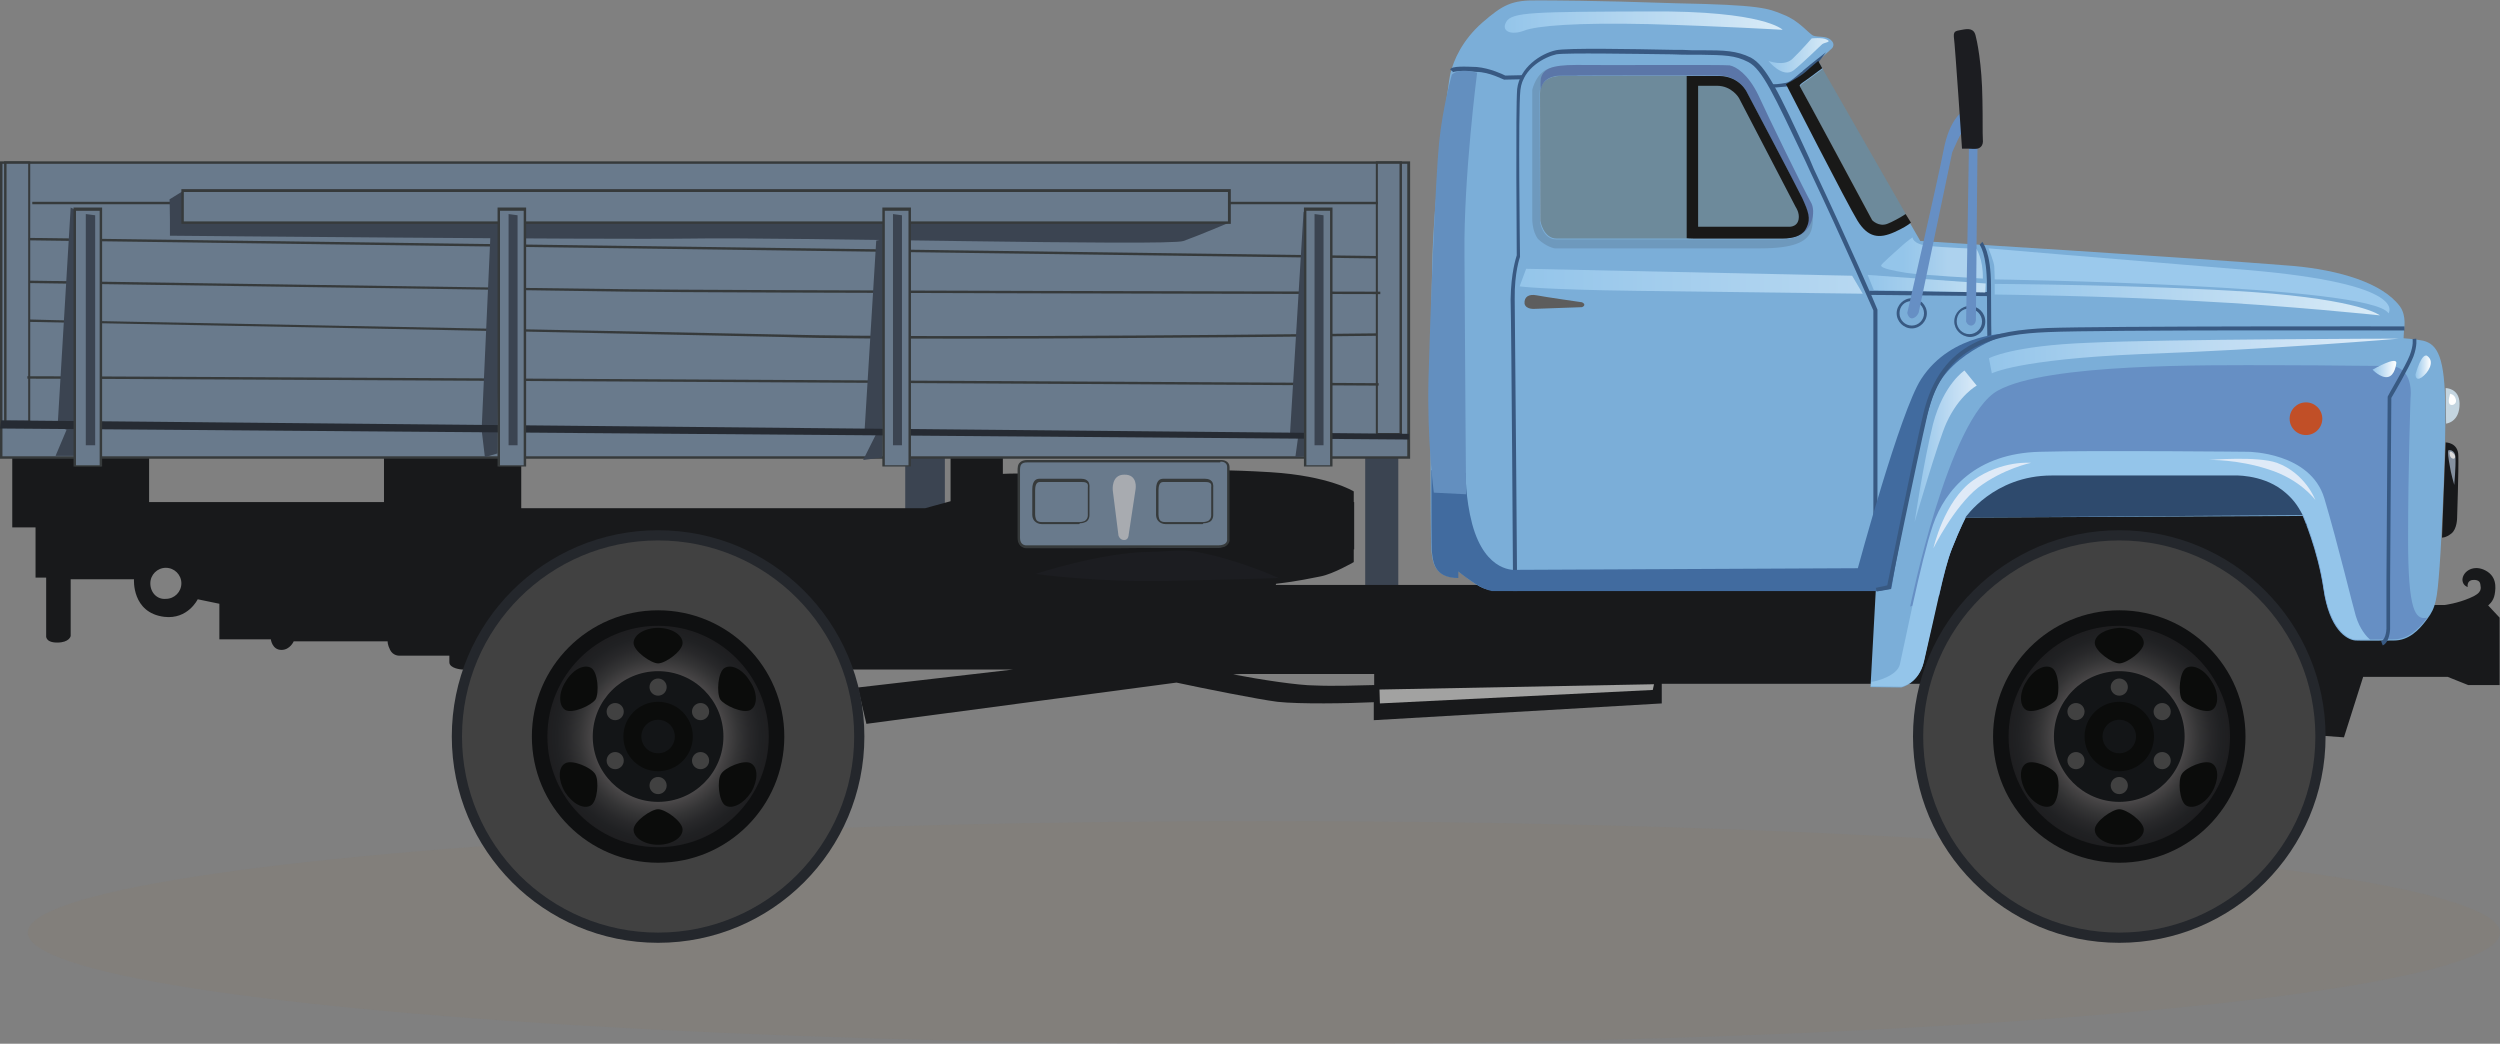 <?xml version="1.0" encoding="utf-8"?>
<!-- Generator: Adobe Illustrator 18.1.1, SVG Export Plug-In . SVG Version: 6.00 Build 0)  -->
<svg version="1.1" id="Layer_1" xmlns="http://www.w3.org/2000/svg" xmlns:xlink="http://www.w3.org/1999/xlink" x="0px" y="0px"
	 viewBox="0 268.3 612 255.5" enable-background="new 0 268.3 612 255.5" xml:space="preserve">
<rect x="0" y="268.3" width="612" height="255.5" fill="#808080" stroke="none"/>
<ellipse opacity="0.3" fill="#857C6F" enable-background="new    " cx="309.4" cy="496.6" rx="302.6" ry="27.3"/>
<path opacity="0.3" fill="#40A0D9" enable-background="new    " d="M377,291.2l0.1,31.4c0,0,0.6,4.3,4,4.3c3.3,0,52.8,0,54.9,0
	c3.3,0,5.3-0.9,6.1-2.8c1-2.1,0.4-3.8-1.1-7.1S427.5,291,427.5,291s-1.7-4-6.8-4.1c-5.1-0.1-38.9,0-38.9,0S377,286.6,377,291.2z"/>
<path opacity="0.3" fill="#40A0D9" enable-background="new    " d="M462.1,323.3c-2.1,0.7-3.7-0.9-3.7-0.9S441,290,440.7,289.6
	c-0.3-0.4,1.1-1.1,2.8-2.4c1.3-1,2.3-1.7,2.7-2l20.4,35.6C465.4,321.7,463.3,322.8,462.1,323.3z"/>
<g>
	<rect x="334.2" y="376.8" fill="#3B4451" width="8.1" height="34.8"/>
	<rect x="221.6" y="380.3" fill="#3B4451" width="9.7" height="17"/>
	<path fill="#18191B" d="M3,380.2v17.2h5.7v12.3h2.6v14.2c0,0-0.3,1.7,2.7,1.7s3.3-1.6,3.3-1.6v-13.9h15.5c0,0-0.6,8.2,7.4,9.2
		c5.8,0.7,8.2-4.3,8.2-4.3l5.3,1.1v8.7h12.6c0,0,0.3,2.6,2.6,2.6c2.1,0,3-2.1,3-2.1h23c0,0-0.1,0.7,0.6,2.1c0.7,1.4,2.1,1.4,2.1,1.4
		H110c0,0,0,0,0,1.6s3.1,1.8,3.1,1.8H248l-38,4.4l2.1,8.9l75.9-10.1c6.5,1.4,20,4.1,24.7,4.7c5.4,0.6,17.3,0.4,23.6,0.1v4.4
		l70.5-4.1v-4.8h70.4l86.6,1.3l4.5,11.4l5.5,0.4l4.7-14.8h20.7l5,2h7.7v-16.5l-2.8-3c0,0,1.3-0.9,1.6-2.7c0.3-1.7,0.6-4.7-2.8-6.1
		c-2.8-1.1-5.1,0.7-5.1,2.6c0.1,1.4,1.3,1.7,1.3,1.7s-0.3-1.4,1-1.7c0.7-0.1,2-0.1,2.1,1.1c0.1,0.9,0.6,2-2.6,3.3
		c-3,1.3-6.1,1.7-6.1,1.7h-4.3l-29.9-24.3l-84.9,0.1l-88.6,19.3h-78.5l0.1-0.3c5.4-0.6,8.7-1.4,10.9-1.8c3.1-0.6,8.1-3.5,8.1-3.5
		v-3.1h0.1v-11.6h-0.1v-2.6c0,0-6-3.8-20.3-4.7c-11.4-0.7-15.6-0.4-15.6-0.4l-43.9,0.7c0,0-4.3,0-6.1,0.1l0,0v-5.5h-12.8v12.2
		l-6.2,1.7h-98.9v-12.9H94v11.4H36.5v-11.1H3L3,380.2z M301.9,433.4l1.6-0.1h32.9v2.7c-3.8,0.1-10.1,0.3-14.5,0.1
		C317.9,436.1,308.7,434.7,301.9,433.4z M36.8,411.1c0-2.1,1.7-3.8,3.8-3.8c2.1,0,3.8,1.7,3.8,3.8s-1.7,3.8-3.8,3.8
		C38.5,415.1,36.8,413.4,36.8,411.1z"/>
	<path fill="#7BAED8" d="M350.4,403c0.3,2.7,0.6,6.7,6.5,6.7v-1.6c0,0,1.3,1,2.8,2.1c1.6,1.1,3.4,2.6,6.1,2.6
		c4.8,0,93.4-0.1,93.4-0.1l-1.3,23.8l7.5,0.1c0,0,4.3-0.9,5.5-6.2c2.8-12.6,4.7-22.4,6.8-27.5c2.3-5.7,3.5-7.9,3.5-7.9l82.5-0.4
		c0,0,3.7,8.4,5.1,18s5.5,12.3,7.8,12.5c2.1,0.1,5.8,0,9.4,0s6.1-2.4,8.2-5.3c2.1-2.8,2.4-4.7,3-12.6c0.6-7.9,1.6-31.5,1.4-39
		c-0.1-12.3-1.8-15.6-5.4-16.5c-2-0.4-4.8-0.6-4.8-0.6l0.1-2.1c0,0,0.7-3.4-1-5.7c-4.3-5.8-15-8.9-26.1-9.9
		c-24.4-2-91.3-6.1-91.3-6.1l-3.7-6.4l0,0l0,0c-1.4,0.9-3.4,2-4.5,2.4c-2.1,0.7-3.7-0.9-3.7-0.9S441,290,440.7,289.6
		c-0.3-0.4,1.1-1.1,2.8-2.4c1.3-1,2.3-1.7,2.7-2l0,0l0,0l-1.1-2l3.4-3.1c0,0,0.9-1-0.3-2c-1.1-1.1-3.1-0.6-4.4-1.1
		c-1.1-0.6-3.5-3.7-7.2-5.1c-3.8-1.6-5.7-2.4-26.3-2.8c-20.3-0.7-30.9-0.7-33.9-0.7c-6.4-0.1-8.5,1.1-13.5,5.4
		c-5,4.4-7,9.2-7.8,12.3c-0.7,2.7-4.3,31.7-4.5,47.4C350.1,349.4,350.1,400.2,350.4,403z M377,291.2c0-4.4,4.8-4.3,4.8-4.3
		s33.8-0.1,38.9,0c5.1,0.1,6.8,4.1,6.8,4.1s11.9,22.6,13.5,25.8c1.6,3.3,2.1,5,1.1,7.1c-1,2.1-2.8,2.8-6.1,2.8c-2.1,0-51.5,0-54.9,0
		c-3.3,0-4-4.3-4-4.3L377,291.2z"/>
	<path fill="#6E99BD" d="M375.1,321.8v-31.5c0,0,1.1-5.3,5.5-5.5c0.7,0,2.8,0.7,5.8,2.1c-2.8,0-4.7,0-4.7,0s-4.8-0.1-4.8,4.3
		l0.1,31.4c0,0,0.6,4.3,4,4.3c3.3,0,52.8,0,54.9,0c3.3,0,5.3-0.9,6.1-2.8c0.7-1.7,0.6-3.3-0.4-5.5c1.3,1,2,1.7,2.1,2.1
		c0,0,0.4,2.8-0.6,4.7c-1.1,2-3.8,3.7-12.1,3.7c-8.2,0-50.4,0-50.4,0s-2-0.3-4.1-2.3C375,324.8,375.1,321.8,375.1,321.8z"/>
	<path fill="#668FC4" d="M489.1,363.9c12.1-6.7,51.5-6.2,67.8-6.2c16.5,0,24.6,0.3,27.5,0.1c6.8-0.1,5.7,7.9,5.7,7.9
		s-0.6,17.2-0.6,34.6s1.7,19.9,4.7,19.2c-2.1,2.8-4.7,5.3-8.2,5.3c-3.5,0-7.2,0.1-9.4,0c-2.1-0.1-6.4-2.8-7.8-12.5
		c-1.4-9.7-5.1-18-5.1-18l-26.4,0.1c-3.4-4-6.7-6.4-8.9-5.5c-2.7,1-8.8,3.3-15.2,5.7l-31.9,0.1c0,0-1.3,2.3-3.5,7.9
		c-1,2.7-2,6.5-3.1,11.5c-4.1,1.6-7.1,2.7-7.1,2.7S477,370.5,489.1,363.9z"/>
	<path fill="#5B76A8" d="M377.2,287.5c0.6-2.3,2.4-3.3,8.7-3.3c6.4,0.1,35.9-0.1,37.5,0.1c1.6,0.3,4.5,2.1,7,7.2
		c2.4,5.3,11.6,24.1,12.9,26.3c1.3,2.1,0.6,7.9-4.8,8.7c-0.6,0.1-1.4,0.1-2.4,0.1c3.3,0,5.3-0.9,6.1-2.8c1-2.1,0.4-3.8-1.1-7.1
		c-1.6-3.3-13.5-25.8-13.5-25.8s-1.7-4-6.8-4.1c-5.1-0.1-38.9,0-38.9,0s-4.4-0.1-4.7,3.7C377.1,289.5,377.1,288.3,377.2,287.5z"/>
	<path fill="#385982" d="M583.3,426.3c1.6-0.7,1.8-3.7,1.8-4v-11.6l0.3-45c0.6-1,4.4-7.5,5.4-10.1c1-2.7,0.7-4.4,0.7-4.4l-0.9,0.1
		l0.4-0.1l-0.4,0.1c0,0,0.3,1.4-0.7,4c-1,2.6-5.4,9.9-5.4,10.1v0.1l-0.3,45.1v11.6c0,0.7-0.3,2.7-1.3,3.1L583.3,426.3z"/>
	<path fill="#18191B" d="M598.7,376.6c0,0,3.1,0,3.1,3.3c0.1,3.3-0.3,15.2-0.3,15.2s0,2.7-1.4,3.8s-2.3,1-2.3,1L598.7,376.6z"/>
	<path fill="#385982" d="M371.3,330.8c0-2.4-0.3-35.6,0.1-40.7c0.6-5.3,5.8-8.7,9.5-9.5c2.7-0.6,18.9-0.3,28.5-0.1
		c1.8,0,3.4,0,4.7,0.1c0.9,0,1.6,0,2.3,0c5.8,0,8.7,0.1,12.2,1.8c3.7,2,6.7,8.1,14.3,24.6l1.1,2.6c8.5,18,15.6,34.3,15.6,34.5v0.1
		v68.7h-1v-68.6c-0.6-1.3-7.4-17-15.6-34.3l-1.1-2.4c-7.7-16.2-10.5-22.3-13.9-24.1c-3.3-1.7-5.8-1.7-11.8-1.8c-0.7,0-1.4,0-2.3,0
		c-1.1,0-2.8,0-4.7-0.1c-8.9-0.1-25.7-0.4-28.2,0c-2.7,0.6-8.2,3.3-8.8,8.7c-0.6,5.3-0.1,40.3-0.1,40.7v0.1v0.1
		c0,0-1.4,3.7-1.3,10.4c0.1,6.8,0.6,70.7,0.6,71.4h-1c0-0.7-0.4-64.4-0.6-71.4C369.9,335,371.1,331.5,371.3,330.8z"/>
	<path fill="#385982" d="M437.1,288.6c1-0.1,2.6-1.6,3.8-2.6c0.3-0.1,0.4-0.4,0.7-0.6c2-1.7,5.4-4.3,5.4-4.3l-1.8,2.4c0,0-1,1-3,2.7
		c-0.1,0.1-0.4,0.3-0.7,0.6c-1.4,1.3-3.1,2.6-4.4,2.7c-1.3,0.1-3.3,0.3-3.3,0.3l-0.1-1C433.9,289.1,436,288.8,437.1,288.6z"/>
	<path fill="#191918" d="M442,285.9c0.4-0.4,1.8-1.6,3.1-2.7l1,1.8l0,0l0,0c-0.4,0.3-1.4,1-2.7,2c-1.7,1.3-3.1,2-2.8,2.4
		s17.7,32.8,17.7,32.8s1.6,1.7,3.7,0.9c1.1-0.4,3.3-1.6,4.5-2.4l0,0l0,0l1.3,2.1c-0.7,0.6-2,1.4-4,2.3c-3.8,1.7-6.5,1.4-9.1-2.8
		c-2.3-3.7-17.5-33.4-17.5-33.4S440.5,287.2,442,285.9z"/>
	<path fill="#191918" d="M412.9,286.9v39.7c0,0,0.7,0.1,2,0.1c10.8,0,20.3,0,21.3,0c3.3,0,5.3-0.9,6.1-2.8c1-2.1,0.4-3.8-1.1-7.1
		c-1.6-3.3-13.5-25.8-13.5-25.8s-1.7-4-6.8-4.1C419.4,286.9,416.6,286.9,412.9,286.9z M415.6,289.3c0,0,1,0,4.7,0c3.7,0,5.4,3,5.4,3
		l13.9,26.7c0,0,1,1.4,0.7,3c-0.4,2.1-2.6,1.8-2.6,1.8h-22v-34.5H415.6z"/>
	<path fill="#385982" d="M368.2,287.8l4.7-0.1v-1l-4.4,0.1c-0.6-0.3-3.7-1.8-7-2.1c-2.7-0.1-6.1-0.3-6.5,0.6l0.7,0.6l-0.1,0.1
		c0,0,0.9-0.6,5.8-0.1C364.6,285.9,368,287.8,368.2,287.8L368.2,287.8z"/>
	<g>
		<rect x="0.3" y="308.1" fill="#697A8C" width="344.5" height="72.2"/>
		<path fill="#363A3B" d="M0,307.8h345.2v72.8H0V307.8z M344.5,308.4H0.6V380h343.9V308.4z"/>
	</g>
	<circle fill="#C14F27" cx="564.5" cy="370.8" r="4"/>
	<path fill="#94C5EA" d="M458.1,435.2c0.9,0,6.4-1.4,7-4.3c0.7-2.8,5.1-25.4,8.1-34.1c3-8.7,10.6-17.5,26.1-17.9
		c13.5-0.4,51.1,0,51.1,0s15.2,0.1,18.6,11.4c3.3,11.1,7,26.5,7.7,28.8c1,3.3,2.7,5.1,3.5,5.8c-1.4,0-2.6,0-3.5,0
		c-2.1-0.1-6.4-2.8-7.8-12.5s-5.1-18-5.1-18l-82.5,0.4c0,0-1.3,2.3-3.5,7.9c-2,5.1-3.8,14.8-6.8,27.5c-1.3,5.4-5.5,6.2-5.5,6.2
		l-7.5-0.1L458.1,435.2z"/>
	
		<linearGradient id="SVGID_1_" gradientUnits="userSpaceOnUse" x1="17.366" y1="730.6" x2="88.066" y2="730.6" gradientTransform="matrix(-1.419 0 0 -1.419 611.951 1392.416)">
		<stop  offset="0" style="stop-color:#E0EDF9"/>
		<stop  offset="1" style="stop-color:#94C5EA"/>
	</linearGradient>
	<path fill="url(#SVGID_1_)" d="M587.3,351.2c0,0-56.8,0.1-75.8,1c-19,0.7-24.6,3.8-24.6,3.8l0.7,3.7c0,0,6.2-3.4,36.1-4.7
		C556.8,353.8,587.3,351.2,587.3,351.2z"/>
	
		<linearGradient id="SVGID_2_" gradientUnits="userSpaceOnUse" x1="90.207" y1="715.05" x2="100.907" y2="715.05" gradientTransform="matrix(-1.419 0 0 -1.419 611.951 1392.416)">
		<stop  offset="0" style="stop-color:#DAEAF8"/>
		<stop  offset="1" style="stop-color:#94C5EA"/>
	</linearGradient>
	<path fill="url(#SVGID_2_)" d="M480.9,359c0,0-5.1,3.3-7.7,13.1c-2.4,9.7-4.5,24-4.5,24s5.8-20,7.8-24.3c3.1-6.8,7.4-9.1,7.4-9.1
		L480.9,359z"/>
	
		<linearGradient id="SVGID_3_" gradientUnits="userSpaceOnUse" x1="20.666" y1="740.3" x2="87.066" y2="740.3" gradientTransform="matrix(-1.419 0 0 -1.419 611.951 1392.416)">
		<stop  offset="0" style="stop-color:#D9EBF7"/>
		<stop  offset="1" style="stop-color:#94C5EA"/>
	</linearGradient>
	<path fill="url(#SVGID_3_)" d="M582.6,345.5c0,0-4.5-3.8-31.1-5.7c-26.4-1.8-63.2-2-63.2-2v2.6c0,0,27.5,0.3,49.5,1.6
		C559.8,343.1,582.6,345.5,582.6,345.5z"/>
	<path fill="#5D5D5D" d="M387.3,342.3c0,0-9.1-1.3-11.1-1.7s-3.1,0.4-3,2c0.3,1.6,2.7,1.3,2.7,1.3l11.2-0.4
		C387.2,343.6,388.6,343,387.3,342.3z"/>
	<path fill="#C4D5E0" d="M598.7,363.3c0,0,3.3,0,3.4,3.7c0.1,4.7-3.3,5-3.3,5L598.7,363.3z"/>
	<g>
		<path fill="#697A8C" d="M300.7,382.7v17.9c0,0,0.1,1.6-2.4,1.7c-2.6,0.1-47.3,0-47.3,0s-1.7-0.1-1.7-2.1c0-2.1,0-15,0-16.3
			c0-1.1-0.1-2.6,2.1-2.6c3.8,0,47.1,0,47.1,0S300.6,380.9,300.7,382.7z"/>
		<path fill="#363A3B" d="M251.1,402.5c0,0-2-0.1-2-2.6v-16.2v-0.1c0-0.7,0-1.6,0.6-2.1c0.4-0.4,1-0.6,1.8-0.6h47c0,0,0.1,0,0.4,0
			c1.3,0,2.1,0.7,2.1,1.8v17.7c0,0,0.1,0.6-0.4,1.1c-0.4,0.6-1.3,0.9-2.3,0.9c-0.7,0-5.3,0-13.5,0
			C270.9,402.6,251.1,402.5,251.1,402.5z M298.6,381.5h-47.1c-0.7,0-1.1,0.1-1.4,0.4c-0.4,0.4-0.4,1-0.4,1.7V400
			c0,1.7,1.3,1.8,1.4,1.8c0,0,19.9,0,33.9,0c8.1,0,12.6,0,13.3,0c0.9,0,1.6-0.3,1.8-0.6c0.3-0.3,0.3-0.7,0.3-0.7v-17.9
			c0-1-0.9-1.3-1.6-1.3C298.8,381.5,298.6,381.5,298.6,381.5z"/>
	</g>
	<g>
		<circle fill="#24272C" cx="518.8" cy="448.6" r="50.5"/>
		<circle fill="#414141" cx="518.8" cy="448.6" r="48"/>
		<circle fill="#0F1011" cx="518.8" cy="448.6" r="30.9"/>
		
			<radialGradient id="SVGID_4_" cx="65.665" cy="665" r="19.1" gradientTransform="matrix(-1.419 0 0 -1.419 611.951 1392.416)" gradientUnits="userSpaceOnUse">
			<stop  offset="0.283" style="stop-color:#646060"/>
			<stop  offset="0.475" style="stop-color:#646060"/>
			<stop  offset="0.509" style="stop-color:#5B5859"/>
			<stop  offset="0.616" style="stop-color:#454344"/>
			<stop  offset="0.721" style="stop-color:#343435"/>
			<stop  offset="0.822" style="stop-color:#28282A"/>
			<stop  offset="0.917" style="stop-color:#202123"/>
			<stop  offset="1" style="stop-color:#1E1E20"/>
		</radialGradient>
		<circle fill="url(#SVGID_4_)" cx="518.8" cy="448.6" r="27.1"/>
		<circle fill="#131517" cx="518.8" cy="448.6" r="16"/>
		<circle fill="#0B0C0B" cx="518.8" cy="448.6" r="8.5"/>
		<circle fill="#131517" cx="518.8" cy="448.6" r="4.1"/>
		<path fill="#0B0C0B" d="M512.8,425.7c0,2,4.3,5,6,5c1.8,0,6-3,6-5c0-2-2.7-3.7-6-3.7C515.5,422.2,512.8,423.7,512.8,425.7z"/>
		<path fill="#0B0C0B" d="M512.8,471.4c0-2,4.3-5,6-5c1.8,0,6,3,6,5s-2.7,3.7-6,3.7C515.5,475.1,512.8,473.4,512.8,471.4z"/>
		<path fill="#0B0C0B" d="M496,442.1c1.7,1,6.4-1.1,7.4-2.6c0.9-1.6,0.6-6.7-1.1-7.7c-1.7-1-4.5,0.4-6.2,3.3
			C494.3,437.8,494.3,441.1,496,442.1z"/>
		<path fill="#0B0C0B" d="M535.2,465.5c-1.7-1-2.1-6.2-1.1-7.7c0.9-1.6,5.7-3.7,7.4-2.6c1.7,1,1.7,4.1,0,7S536.9,466.5,535.2,465.5z
			"/>
		<path fill="#0B0C0B" d="M541.5,442.1c-1.7,1-6.4-1.1-7.4-2.6c-0.9-1.6-0.6-6.7,1.1-7.7c1.7-1,4.5,0.4,6.2,3.3
			C543.2,437.8,543.2,441.1,541.5,442.1z"/>
		<path fill="#0B0C0B" d="M502.3,465.5c1.7-1,2.1-6.2,1.1-7.7c-0.9-1.6-5.7-3.7-7.4-2.6c-1.7,1-1.7,4.1,0,7
			C497.7,465,500.6,466.5,502.3,465.5z"/>
		<circle fill="#414141" cx="518.8" cy="436.5" r="2.1"/>
		<circle fill="#414141" cx="518.8" cy="460.6" r="2.1"/>
		<circle fill="#414141" cx="508.2" cy="442.5" r="2.1"/>
		<circle fill="#414141" cx="529.3" cy="454.5" r="2.1"/>
		<circle fill="#414141" cx="529.3" cy="442.5" r="2.1"/>
		<circle fill="#414141" cx="508.2" cy="454.5" r="2.1"/>
	</g>
	<g>
		<circle fill="#24272C" cx="161.1" cy="448.6" r="50.5"/>
		<circle fill="#414141" cx="161.1" cy="448.6" r="48"/>
		<circle fill="#0F1011" cx="161.1" cy="448.6" r="30.9"/>
		
			<radialGradient id="SVGID_5_" cx="317.666" cy="665" r="19.12" gradientTransform="matrix(-1.419 0 0 -1.419 611.951 1392.416)" gradientUnits="userSpaceOnUse">
			<stop  offset="0.283" style="stop-color:#646060"/>
			<stop  offset="0.475" style="stop-color:#646060"/>
			<stop  offset="0.509" style="stop-color:#5B5859"/>
			<stop  offset="0.616" style="stop-color:#454344"/>
			<stop  offset="0.721" style="stop-color:#343435"/>
			<stop  offset="0.822" style="stop-color:#28282A"/>
			<stop  offset="0.917" style="stop-color:#202123"/>
			<stop  offset="1" style="stop-color:#1E1E20"/>
		</radialGradient>
		<circle fill="url(#SVGID_5_)" cx="161.1" cy="448.6" r="27.1"/>
		<circle fill="#131517" cx="161.1" cy="448.6" r="16"/>
		<circle fill="#0B0C0B" cx="161.1" cy="448.6" r="8.5"/>
		<circle fill="#131517" cx="161.1" cy="448.6" r="4.1"/>
		<path fill="#0B0C0B" d="M155.1,425.7c0,2,4.3,5,6,5c1.8,0,6-3,6-5c0-2-2.7-3.7-6-3.7S155.1,423.7,155.1,425.7z"/>
		<path fill="#0B0C0B" d="M155.1,471.4c0-2,4.3-5,6-5c1.8,0,6,3,6,5s-2.7,3.7-6,3.7S155.1,473.4,155.1,471.4z"/>
		<path fill="#0B0C0B" d="M138.4,442.1c1.7,1,6.4-1.1,7.4-2.6c0.9-1.6,0.6-6.7-1.1-7.7c-1.7-1-4.5,0.4-6.2,3.3
			C136.7,437.8,136.7,441.1,138.4,442.1z"/>
		<path fill="#0B0C0B" d="M177.6,465.5c-1.7-1-2.1-6.2-1.1-7.7c0.9-1.6,5.7-3.7,7.4-2.6c1.7,1,1.7,4.1,0,7
			C182.1,465,179.3,466.5,177.6,465.5z"/>
		<path fill="#0B0C0B" d="M183.7,442.1c-1.7,1-6.4-1.1-7.4-2.6c-0.9-1.6-0.6-6.7,1.1-7.7c1.7-1,4.5,0.4,6.2,3.3
			C185.5,437.8,185.5,441.1,183.7,442.1z"/>
		<path fill="#0B0C0B" d="M144.6,465.5c1.7-1,2.1-6.2,1.1-7.7c-0.9-1.6-5.7-3.7-7.4-2.6c-1.7,1-1.7,4.1,0,7
			C140.1,465,142.8,466.5,144.6,465.5z"/>
		<circle fill="#414141" cx="161.1" cy="436.5" r="2.1"/>
		<circle fill="#414141" cx="161.1" cy="460.6" r="2.1"/>
		<circle fill="#414141" cx="150.6" cy="442.5" r="2.1"/>
		<circle fill="#414141" cx="171.5" cy="454.5" r="2.1"/>
		<circle fill="#414141" cx="171.5" cy="442.5" r="2.1"/>
		<circle fill="#414141" cx="150.6" cy="454.5" r="2.1"/>
	</g>
	<path fill="#DFEAF7" d="M540.8,380.9c0,0,11.8-1,16.6,0.7c7,2.6,9.4,9.1,9.4,9.1s-3.7-5.1-11.5-7.5
		C547.7,380.7,540.8,380.9,540.8,380.9z"/>
	<path fill="#DFEAF7" d="M497.2,381.6c0,0-7.1-0.7-14.2,4.3s-9.7,16.6-9.7,16.6s5-10.1,10.9-14.8C490.4,383,497.2,381.6,497.2,381.6
		z"/>
	<path fill="#385982" d="M486.5,350.9h1c0,0-0.1-4.3-0.1-12.6c0-8.5-2.1-10.6-2.1-10.8l-0.7,0.7l0.3-0.3l-0.3,0.3
		c0,0,1.8,2.1,1.8,10.1C486.4,346.7,486.5,350.9,486.5,350.9z"/>
	
		<rect x="471.7" y="325.5" transform="matrix(1.033117e-002 -1 1 1.033117e-002 127.222 808.827)" fill="#385982" width="1" height="29.2"/>
	<g>
		<polygon fill="#697A8C" points="337.2,308.1 337.2,374.6 342.9,374.6 342.9,308.1 		"/>
		<path fill="#363A3B" d="M336.8,307.8h6.4v67.1h-6.4V307.8z M342.6,308.4h-5.3v65.9h5.3V308.4z"/>
	</g>
	<g>
		<polygon fill="#697A8C" points="1.4,308.1 1.4,371.5 7.1,371.5 7.1,308.1 		"/>
		<path fill="#363A3B" d="M1,307.8h6.4v64H1V307.8z M6.8,308.4H1.6v62.9h5.3V308.4z"/>
	</g>
	<path fill="#A8ABB0" d="M278,388l-1.7,11.2c0,0,0,1.3-1.1,1.3s-1.4-1.1-1.4-1.1l-1.4-11.1c0,0-0.4-3.8,2.8-3.8
		C278.6,384.4,278,388,278,388z"/>
	<g>
		<path fill="#697A8C" d="M337.5,362.4c0,0-324.9-1.8-330.8-1.7"/>
		<path fill="#363A3B" d="M337.5,362.7v-0.6c-3.3,0-324.9-1.8-330.8-1.7v0.6C12.6,360.9,334.4,362.7,337.5,362.7z"/>
	</g>
	<g>
		<path fill="#697A8C" d="M7.1,347c0,0,144.1,2.8,184.8,3.7c40.7,1,145.1-0.3,145.1-0.3"/>
		<path fill="#363A3B" d="M235.9,351.2c45.4,0,100.3-0.7,101.1-0.7v-0.6c-1,0-104.7,1.3-145.1,0.3c-40.2-0.9-183.2-3.5-184.8-3.7
			v0.6c1.4,0,144.5,2.8,184.8,3.7C203,351.2,218.9,351.2,235.9,351.2z"/>
	</g>
	<g>
		<path fill="#697A8C" d="M337.9,340c0,0-164.1-0.3-184.4-0.6c-22.9-0.3-146.2-2.1-146.2-2.1"/>
		<path fill="#363A3B" d="M337.9,340.3v-0.6c-1.7,0-164.2-0.3-184.4-0.6C130.9,338.9,8.5,337,7.2,337v0.6c1.3,0,123.5,1.8,146.3,2.1
			C173.7,340,336.4,340.3,337.9,340.3z"/>
	</g>
	<g>
		<line fill="none" x1="7.1" y1="327.7" x2="337.1" y2="330.6"/>
		
			<rect x="171.8" y="164.1" transform="matrix(1.345673e-002 -1 1 1.345673e-002 -159.341 496.726)" fill="#363A3B" width="0.6" height="330"/>
	</g>
	<g>
		<line fill="none" x1="337.4" y1="319.6" x2="7.9" y2="316.7"/>
		<rect x="7.9" y="317.7" fill="#363A3B" width="329.4" height="0.6"/>
	</g>
	
		<linearGradient id="SVGID_6_" gradientUnits="userSpaceOnUse" x1="123.665" y1="788.285" x2="171.602" y2="788.285" gradientTransform="matrix(-1.419 0 0 -1.419 611.951 1392.416)">
		<stop  offset="0" style="stop-color:#D9EBF7"/>
		<stop  offset="1" style="stop-color:#94C5EA"/>
	</linearGradient>
	<path fill="url(#SVGID_6_)" d="M436.4,275.6c0,0-4.4-4.7-32.5-4.5c-28.2,0.1-33.9,0.1-35.2,2.6c-1.3,2.3,1.3,3.3,4.4,2.1
		s12.8-2,30.5-1.6C421.2,274.7,436.4,275.6,436.4,275.6z"/>
	
		<linearGradient id="SVGID_7_" gradientUnits="userSpaceOnUse" x1="115.739" y1="782.47" x2="126.125" y2="782.47" gradientTransform="matrix(-1.419 0 0 -1.419 611.951 1392.416)">
		<stop  offset="0" style="stop-color:#D9EBF7"/>
		<stop  offset="1" style="stop-color:#94C5EA"/>
	</linearGradient>
	<path fill="url(#SVGID_7_)" d="M438.8,282.7c2.1-2,4.7-5,4.7-5s2.6-0.3,3.7,0.3c1.3,0.6-0.6,0.7-1.1,1.1c-0.4,0.3-4.4,4.3-7,6.4
		c-2.7,2.1-6.2-2.3-6.2-2.3S436.7,284.7,438.8,282.7z"/>
	<path fill="#3B4451" d="M300.9,322.8c0,0-7.8,3.3-11.2,4.5c-3.4,1.3-98.4-1-120.5-0.6c-22.1,0.3-127.6-0.7-127.6-0.7s0-1.4,0-3.8
		c0-2.7-0.1-5.1-0.1-5.1l3.4-2.1h256V322.8z"/>
	<polygon fill="#A2A2A1" points="404.9,435.8 337.7,437.1 337.8,440.5 404.6,437.2 	"/>
	<g>
		<path fill="#2E4A6D" d="M502.3,384.7c14.3,0,44.4,0,44.4,0s6.7-0.4,11.9,3.5c2.6,2,3.8,3.7,5.1,6.2l-82.6,0.6
			C481.1,395.1,488,384.7,502.3,384.7z"/>
		<path fill="#2E4A6D" d="M564.7,396.9c0,0.1,0,0.1,0,0.3c-0.1-0.3-0.1-0.6-0.3-0.7C564.6,396.5,564.7,396.6,564.7,396.9z"/>
	</g>
	
		<linearGradient id="SVGID_8_" gradientUnits="userSpaceOnUse" x1="11.903" y1="728.682" x2="14.55" y2="728.682" gradientTransform="matrix(-1.419 0 0 -1.419 611.951 1392.416)">
		<stop  offset="0" style="stop-color:#FFFFFF"/>
		<stop  offset="1" style="stop-color:#94C5EA"/>
	</linearGradient>
	<path fill="url(#SVGID_8_)" d="M591.3,360c0,0,1.6-6,3.1-4.4c1.6,1.4,0,4-1.6,5.1C591.3,361.7,591.3,360,591.3,360z"/>
	
		<linearGradient id="SVGID_9_" gradientUnits="userSpaceOnUse" x1="17.826" y1="728.38" x2="21.935" y2="728.38" gradientTransform="matrix(-1.419 0 0 -1.419 611.951 1392.416)">
		<stop  offset="0" style="stop-color:#FFFFFF"/>
		<stop  offset="1" style="stop-color:#94C5EA"/>
	</linearGradient>
	<path fill="url(#SVGID_9_)" d="M586.6,357.3c0,0-0.3,3-2.1,3.3c-1.7,0.3-3.7-1.8-3.7-1.8S587,355.2,586.6,357.3z"/>
	<path fill="#416B9F" d="M359.8,410.3c-1.6-1.1-2.8-2.1-2.8-2.1v1.6c-6,0-6.2-4-6.5-6.7c-0.1-1.1-0.1-9.2-0.1-19.7l8.4,0.7
		c0,0-0.1,6.1,1.6,12.5c3.3,12.2,10.8,11.2,10.8,11.2l83.6-0.4c0,0,10.4-38.5,15.5-46.3c7.5-11.6,21.9-11.2,21.9-11.2
		s-14.5,4.1-18.7,14.5c-4.1,10.4-10.5,48-10.5,48l-3.3,0.6h-94.5C362.8,412.4,361.2,411.3,359.8,410.3z"/>
	<path fill="#84909F" d="M599.4,378.5c0,0,1.6-0.3,1.7,1.8c0.1,2.3-0.3,6.7-0.3,6.7s-0.9-3.1-1.1-4.7
		C599.4,380.7,599.1,378.8,599.4,378.5z"/>
	<path fill="#DBDADA" d="M600.1,378.9c0,0,1,0.6,0.9,1.3c-0.1,0.7-0.9,0.3-1.1,0C599.7,379.9,599.4,378.6,600.1,378.9z"/>
	<path fill="#FFFFFF" d="M599.8,364.7c0,0,1.1,0.1,1.4,1.4c0.3,1.3-1.3,1.7-1.6,1C599.2,366.5,599.8,364.7,599.8,364.7z"/>
	<path fill="#9BC9EC" d="M584.7,345c0,0,5.5-7.2-34.5-10.6c-40-3.3-63.4-5.3-63.4-5.3s1.4,3.5,1.4,4.5c0.1,1.4,0.1,3.1,0.1,3.1
		S580.6,338,584.7,345z"/>
	
		<linearGradient id="SVGID_10_" gradientUnits="userSpaceOnUse" x1="88.665" y1="743.1" x2="109.066" y2="743.1" gradientTransform="matrix(-1.419 0 0 -1.419 611.951 1392.416)">
		<stop  offset="0" style="stop-color:#C2DFF3"/>
		<stop  offset="1" style="stop-color:#94C5EA"/>
	</linearGradient>
	<polygon fill="url(#SVGID_10_)" points="486.1,337.7 457.2,335.6 458.7,339.3 486,339.9 	"/>
	
		<linearGradient id="SVGID_11_" gradientUnits="userSpaceOnUse" x1="89.127" y1="747.6" x2="106.713" y2="747.6" gradientTransform="matrix(-1.419 0 0 -1.419 611.951 1392.416)">
		<stop  offset="0" style="stop-color:#ADD2EE"/>
		<stop  offset="0.344" style="stop-color:#ADD2EE"/>
		<stop  offset="0.783" style="stop-color:#94C5EA"/>
	</linearGradient>
	<path fill="url(#SVGID_11_)" d="M485.4,336.5c0,0-15.6-0.9-18.7-1.4s-6.2-1.1-6.2-1.8c0-0.1,0.4-0.6,1-1.1c1.1-1.1,3.1-2.8,4.4-4
		c1-0.9,2.3-1.8,2.3-1.8s-0.1,1.7,4,2.1c3.5,0.4,11.6,0.7,11.6,0.7S485.5,331.6,485.4,336.5z"/>
	
		<linearGradient id="SVGID_12_" gradientUnits="userSpaceOnUse" x1="109.865" y1="743.55" x2="169.065" y2="743.55" gradientTransform="matrix(-1.419 0 0 -1.419 611.951 1392.416)">
		<stop  offset="0" style="stop-color:#B7D8F1"/>
		<stop  offset="1" style="stop-color:#94C5EA"/>
	</linearGradient>
	<path fill="url(#SVGID_12_)" d="M456,340.2c0,0-31.8-0.4-55.2-0.7c-23.6-0.3-28.8-1.1-28.8-1.1l1.6-4.3l79.8,1.7L456,340.2z"/>
	<polygon fill="#3B4451" points="319.1,320.3 315.8,374.4 317.9,374.4 317.1,380.2 319.3,380 319.3,319.9 	"/>
	<polygon fill="#3B4451" points="214.5,327.2 211.6,374.5 214.5,374.5 211.3,380.9 216,380.3 216.6,326.8 	"/>
	<polygon fill="#3B4451" points="120.1,325 117.9,373.5 118.7,380.2 121.8,379.3 122.2,325.2 	"/>
	<polygon fill="#3B4451" points="18.3,319.6 17.3,319.1 14.1,372.7 16.3,373.5 13.6,379.9 19,379.9 	"/>
	<g>
		<rect x="44.7" y="314.9" fill="#697A8C" width="256.2" height="7.8"/>
		<path fill="#363A3B" d="M44.4,314.6h256.9v8.5H44.4C44.4,323.1,44.4,314.6,44.4,314.6z M300.6,315.3H45v7.2h255.6V315.3z"/>
	</g>
	<polygon fill="#262B33" points="0.3,371.2 344.9,374.5 344.9,375.9 0,373.2 	"/>
	<g>
		<polygon fill="#697A8C" points="325.9,319.6 325.9,382.4 319.5,382.4 319.5,319.6 		"/>
		<path fill="#363A3B" d="M319.2,319.1h7v63.4h-7V319.1z M325.6,319.9h-5.8v62.3h5.8V319.9z"/>
	</g>
	<g>
		<polygon fill="#697A8C" points="222.7,319.6 222.7,382.4 216.3,382.4 216.3,319.6 		"/>
		<path fill="#363A3B" d="M216,319.1h7v63.4h-7V319.1z M222.4,319.9h-5.8v62.3h5.8V319.9z"/>
	</g>
	<g>
		<polygon fill="#697A8C" points="128.4,319.6 128.4,382.4 122.1,382.4 122.1,319.6 		"/>
		<path fill="#363A3B" d="M121.8,319.1h7v63.4h-7V319.1z M128.2,319.9h-5.8v62.3h5.8V319.9z"/>
	</g>
	<g>
		<polygon fill="#697A8C" points="24.7,319.6 24.7,382.4 18.3,382.4 18.3,319.6 		"/>
		<path fill="#363A3B" d="M18,319.1h7v63.4h-7C18,382.6,18,319.1,18,319.1z M24.4,319.9h-5.8v62.3h5.8V319.9z"/>
	</g>
	<polygon fill="#3B4451" points="23.3,321 23.3,377.3 21,377.3 21,320.7 	"/>
	<polygon fill="#3B4451" points="126.7,321 126.7,377.3 124.5,377.3 124.5,320.7 	"/>
	<polygon fill="#3B4451" points="220.8,321 220.8,377.3 218.6,377.3 218.6,320.7 	"/>
	<polygon fill="#3B4451" points="324,321 324,377.3 321.8,377.3 321.8,320.7 	"/>
	<path fill="#385982" d="M459.4,413.1l3.5-0.6v-0.3c0-0.3,6.2-30.4,8.9-42.2c4-17.7,17.3-19.9,29.5-20.4c13.3-0.6,86.6-0.4,87.3-0.4
		v-1c-0.7,0-74.1-0.1-87.4,0.4c-12.5,0.6-26.1,2.7-30.4,21.1c-2.6,11.1-8.1,38.6-8.8,41.9l-2.8,0.6L459.4,413.1z"/>
	<path fill="#638FBF" d="M361.6,286.1c0,0-3.3,25.4-3.1,44.4c0.1,23,0.4,58.8,0.4,58.8l-7.9-0.4c0,0-1.7-12.9-1.3-28
		c0.4-15.2,1.7-49,2.6-57.8c0.9-8.7,3.1-16.5,3.1-16.5S356.8,284.8,361.6,286.1z"/>
	<path fill="#1C1D21" d="M313,409.8c0,0-8.4,0.3-26.7,0.7c-18.2,0.4-32.8-1.7-32.8-1.7s16-5.3,28-5.4c3.3,0,7.7-0.7,11.5,0
		C303.2,405.3,313,409.8,313,409.8z"/>
	<g>
		<path fill="#697A8C" d="M283.3,388.3v6c0,0-0.1,2.1,2,2.1s9.1,0,9.1,0s2.3,0.1,2.3-1.7c0-2,0-6.8,0-6.8s0.4-1.7-1.7-1.7
			s-9.9,0-9.9,0S283.3,385.4,283.3,388.3z"/>
		<path fill="#363A3B" d="M294.4,396.6h-9.1c-0.7,0-1.3-0.3-1.7-0.7c-0.7-0.7-0.6-1.8-0.6-1.8v-6c0-2.3,1.1-2.6,1.7-2.6
			c0.1,0,0.3,0,0.4,0h9.9c0.9,0,1.4,0.3,1.7,0.7c0.4,0.6,0.3,1.3,0.3,1.4v6.8c0,1-0.6,1.6-1,1.7c-0.6,0.3-1.1,0.3-1.4,0.3
			C294.5,396.6,294.4,396.6,294.4,396.6z M285.1,386.3L285.1,386.3c-0.1,0-0.1,0-0.4,0c-0.9,0-1.1,1.1-1.1,2v6c0,0,0,0.9,0.4,1.4
			c0.3,0.3,0.7,0.4,1.3,0.4h9.2c0,0,0.7,0,1.3-0.3c0.4-0.3,0.7-0.7,0.7-1.3v-6.8v-0.1c0,0,0.1-0.6-0.1-0.9c-0.3-0.3-0.6-0.4-1.3-0.4
			H285.1z"/>
	</g>
	<g>
		<path fill="#697A8C" d="M253.1,388.3v6c0,0-0.1,2.1,2,2.1c2.1,0,9.1,0,9.1,0s2.3,0.1,2.3-1.7c0-2,0-6.8,0-6.8s0.4-1.7-1.7-1.7
			s-9.9,0-9.9,0S253.1,385.4,253.1,388.3z"/>
		<path fill="#363A3B" d="M264.1,396.6H255c-0.7,0-1.3-0.3-1.7-0.7c-0.7-0.7-0.6-1.8-0.6-1.8v-6c0-2.3,1.1-2.6,1.7-2.6
			c0.1,0,0.3,0,0.4,0h9.9c0.9,0,1.4,0.3,1.7,0.7c0.4,0.6,0.3,1.3,0.3,1.4v6.8c0,1-0.6,1.6-1,1.7c-0.6,0.3-1.1,0.3-1.4,0.3
			C264.3,396.6,264.3,396.6,264.1,396.6z M254.9,386.3L254.9,386.3c-0.1,0-0.1,0-0.4,0c-0.9,0-1.1,1.1-1.1,2v6c0,0,0,0.9,0.4,1.4
			c0.3,0.3,0.7,0.4,1.3,0.4h9.2c0,0,0.7,0,1.3-0.3c0.4-0.3,0.7-0.7,0.7-1.3v-6.8v-0.1c0,0,0.1-0.6-0.1-0.9c-0.3-0.3-0.6-0.4-1.3-0.4
			H254.9z"/>
	</g>
	<g>
		<circle fill="#7BAED8" cx="482.3" cy="347" r="3.5"/>
		<path fill="#385982" d="M478.4,347c0-2.1,1.7-3.8,3.8-3.8s3.8,1.7,3.8,3.8s-1.7,3.8-3.8,3.8C480.1,350.7,478.4,349,478.4,347z
			 M479,347c0,1.7,1.4,3.1,3.1,3.1c1.7,0,3.1-1.4,3.1-3.1s-1.4-3.1-3.1-3.1C480.4,343.7,479,345.1,479,347z"/>
	</g>
	<g>
		<circle fill="#7BAED8" cx="467.9" cy="345" r="3.4"/>
		<path fill="#385982" d="M464.3,345c0-2,1.7-3.7,3.7-3.7s3.7,1.7,3.7,3.7c0,2-1.7,3.7-3.7,3.7C466,348.7,464.3,347,464.3,345z
			 M465,345c0,1.7,1.4,3,3,3c1.7,0,3-1.4,3-3c0-1.7-1.4-3-3-3C466.2,342,465,343.3,465,345z"/>
	</g>
	<path fill="#668FC4" d="M484.1,303.2l-0.4,43.4c0,0,0,1.1-1,1.4c-1.1,0.1-1.4-1-1.4-1L482,304L484.1,303.2z"/>
	<path fill="#668FC4" d="M480.3,295.7c0,0,2.1,2.7,1,3.5c-1.1,0.9-3.4,6.4-3.4,6.4l-8.2,39.2c0,0-0.4,1.1-1.4,1.4
		c-1.1,0.3-1.4-1.3-1.4-1.3s7.5-32.6,8.9-39.9C477.2,297.6,480.3,295.7,480.3,295.7z"/>
	<path fill="#1C1D21" d="M478.3,277.3c0.3,2,2,27.4,2,27.4h1.7c0,0,1.6,0.1,2,0c0.6-0.1,1.6-0.6,1.4-2.3c-0.1-1.8,0-4.8-0.1-9.5
		c-0.1-9.2-1.4-14.9-1.7-16s-1-1.7-2.8-1.4C478.9,275.9,478.2,275.7,478.3,277.3z"/>
</g>
</svg>
